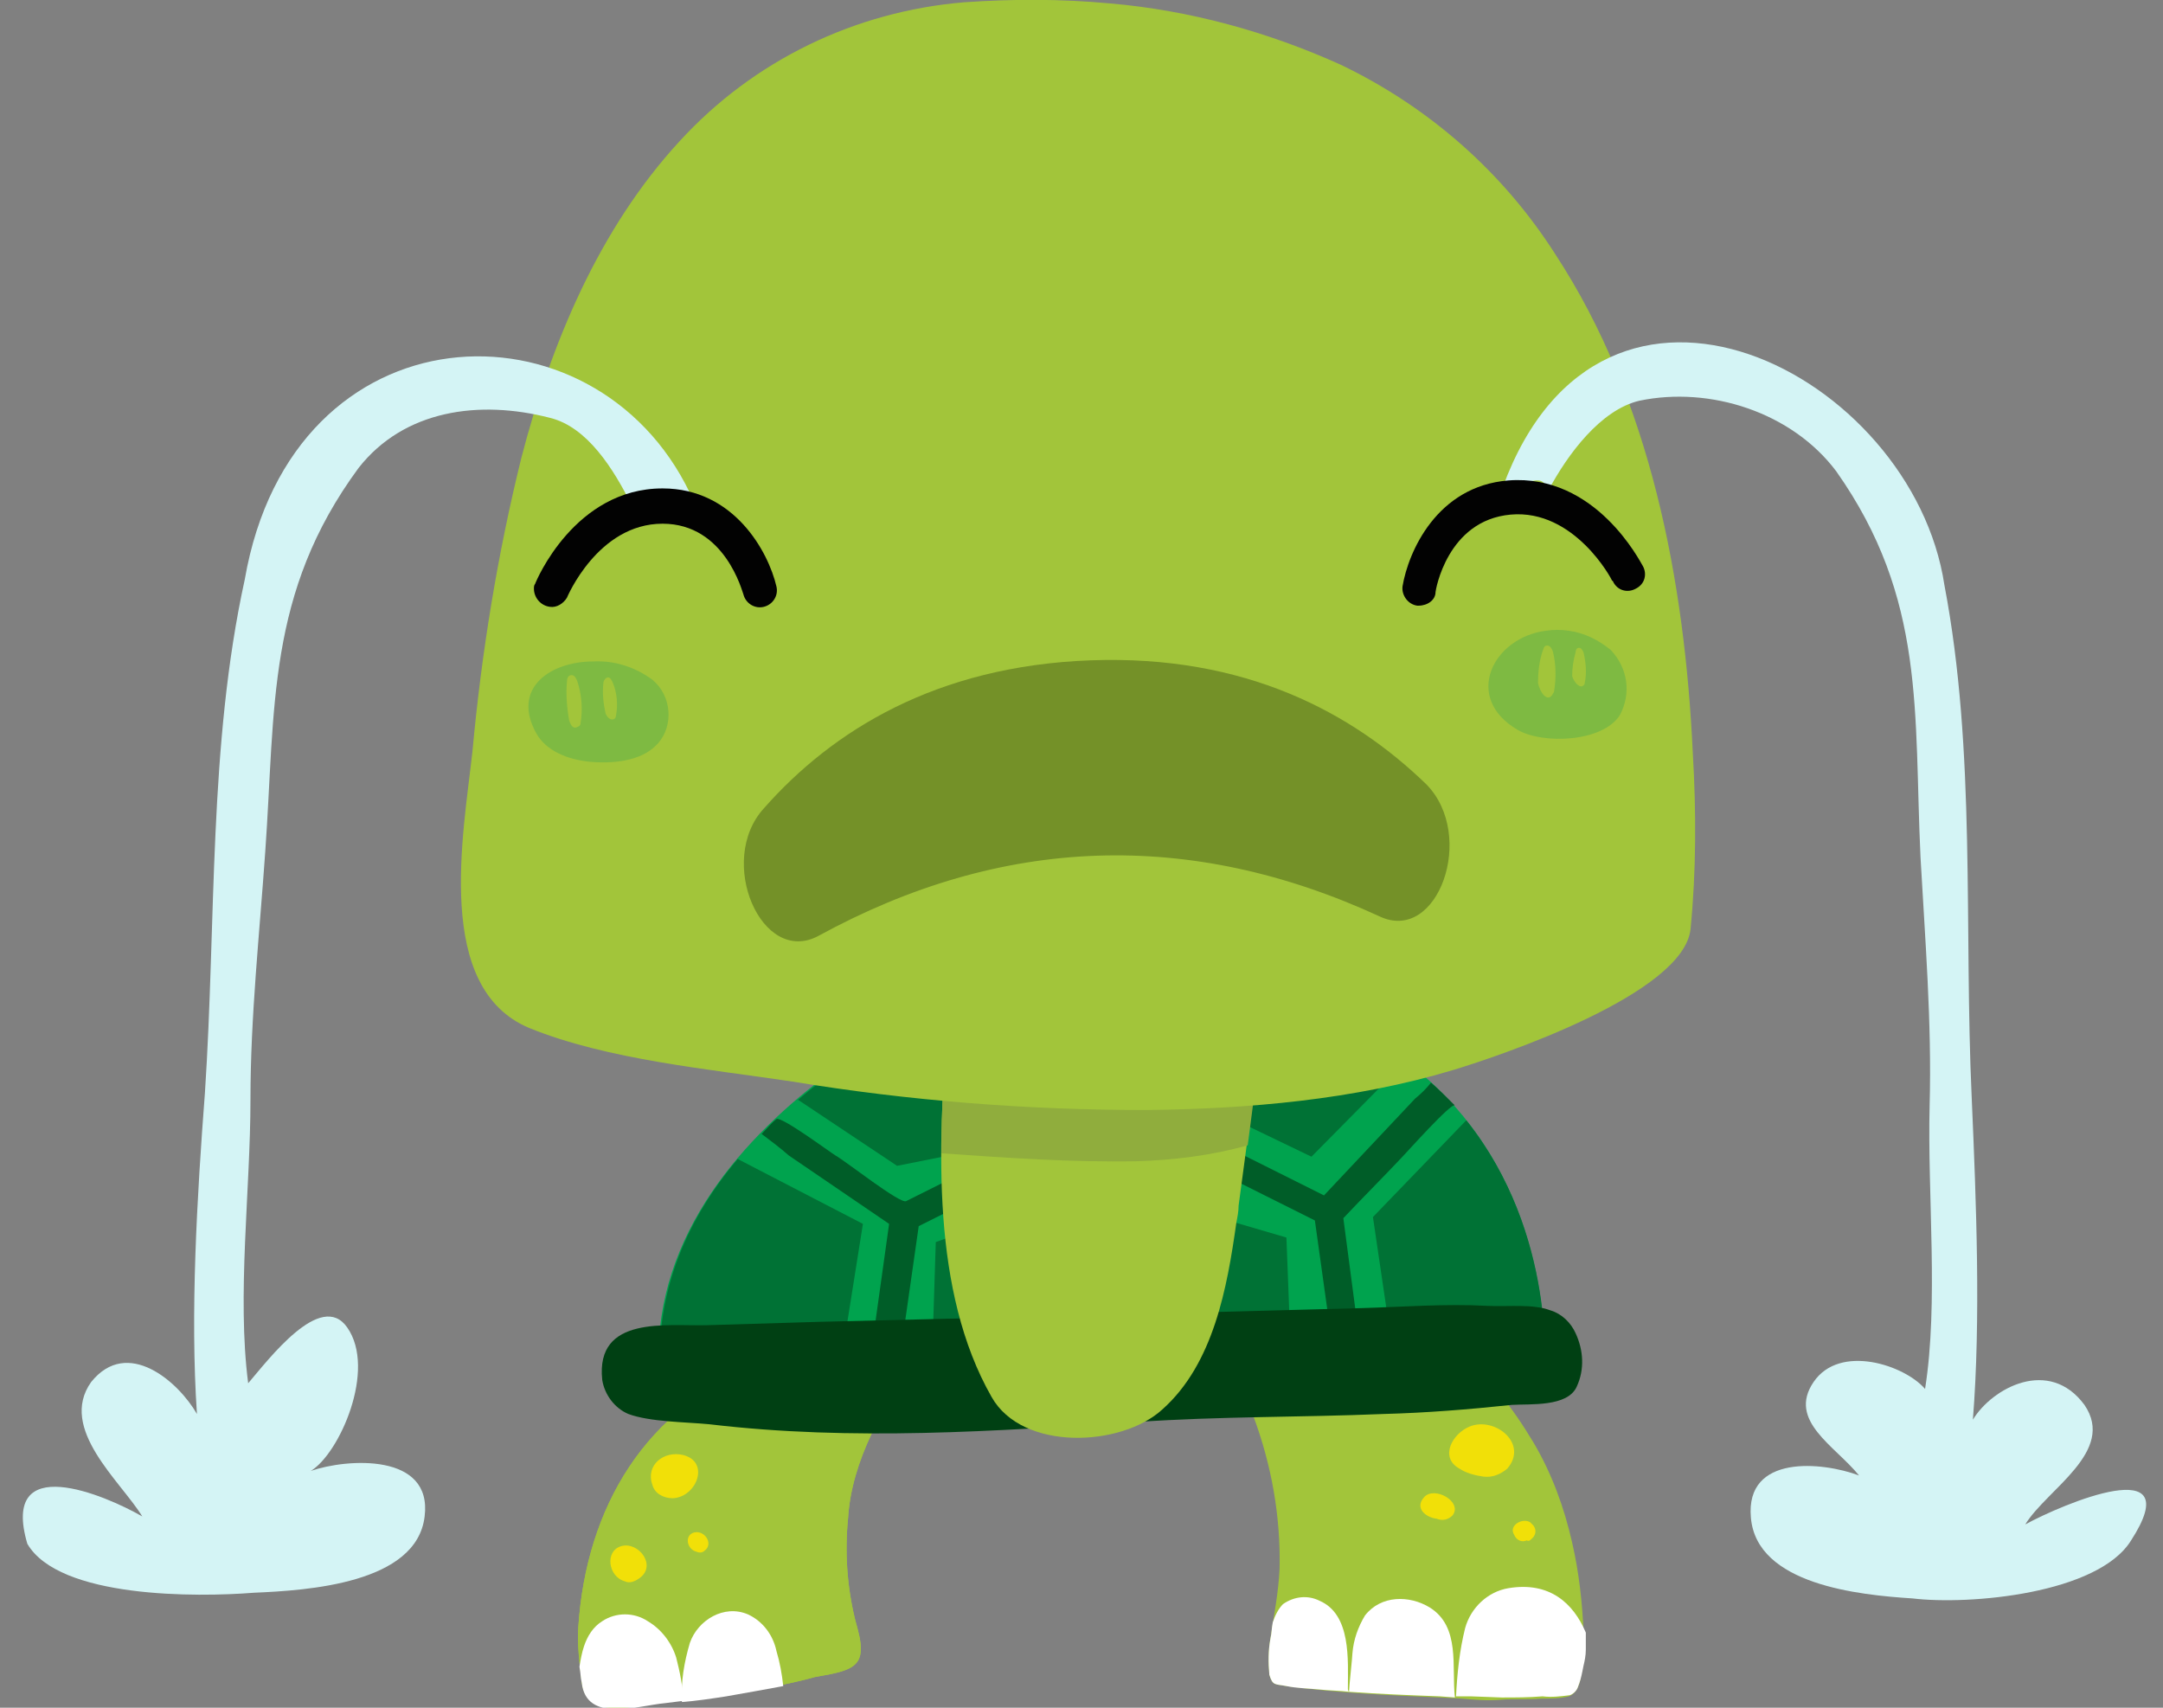 <svg version="1.1" id="B1_emowJrb7" xmlns="http://www.w3.org/2000/svg" xmlns:xlink="http://www.w3.org/1999/xlink" x="0px" y="0px" viewBox="0 0 190 150" style="enable-background:new 0 0 190.3 150.2;" xml:space="preserve"><rect x="0" y="0" width="190" height="150" fill="#808080" stroke="none"/><style>@-webkit-keyframes rykX7sDkSZQ_Hk1HYJSZ7_Animation{0%{-webkit-transform: scale(1, 1);transform: scale(1, 1);}50%{-webkit-transform: scale(1.1, 1.1);transform: scale(1.1, 1.1);}100%{-webkit-transform: scale(1, 1);transform: scale(1, 1);}}@keyframes rykX7sDkSZQ_Hk1HYJSZ7_Animation{0%{-webkit-transform: scale(1, 1);transform: scale(1, 1);}50%{-webkit-transform: scale(1.1, 1.1);transform: scale(1.1, 1.1);}100%{-webkit-transform: scale(1, 1);transform: scale(1, 1);}}@-webkit-keyframes ry5z7oP1SW7_Animation{0%{opacity: 1;}10%{opacity: 0;}20%{opacity: 1;}30%{opacity: 0;}40%{opacity: 1;}50%{opacity: 0;}60%{opacity: 1;}70%{opacity: 0;}80%{opacity: 1;}90%{opacity: 0;}100%{opacity: 1;}}@keyframes ry5z7oP1SW7_Animation{0%{opacity: 1;}10%{opacity: 0;}20%{opacity: 1;}30%{opacity: 0;}40%{opacity: 1;}50%{opacity: 0;}60%{opacity: 1;}70%{opacity: 0;}80%{opacity: 1;}90%{opacity: 0;}100%{opacity: 1;}}@-webkit-keyframes r1DM7jPJSb7_Animation{0%{opacity: 0;}10%{opacity: 1;}20%{opacity: 0;}30%{opacity: 1;}40%{opacity: 0;}50%{opacity: 1;}60%{opacity: 0;}70%{opacity: 1;}80%{opacity: 0;}90%{opacity: 1;}100%{opacity: 0;}}@keyframes r1DM7jPJSb7_Animation{0%{opacity: 0;}10%{opacity: 1;}20%{opacity: 0;}30%{opacity: 1;}40%{opacity: 0;}50%{opacity: 1;}60%{opacity: 0;}70%{opacity: 1;}80%{opacity: 0;}90%{opacity: 1;}100%{opacity: 0;}}#B1_emowJrb7 *{-webkit-animation-duration: 1s;animation-duration: 1s;-webkit-animation-iteration-count: infinite;animation-iteration-count: infinite;-webkit-animation-timing-function: cubic-bezier(0, 0, 1, 1);animation-timing-function: cubic-bezier(0, 0, 1, 1);}#SJol7jvJHZQ{fill: #00A34E;}#Bk2xQowJH-7{fill: #005D28;}#Hkpe7sDkH-X{fill: #A2C53A;}#S1ReQjw1HbX{fill: #A2C53A;}#HJ1-XsPJrbm{fill: #A2C53A;}#Bke-Xiv1r-Q{fill: #FFFFFF;}#BJZZmsP1HZQ{fill: #FFFFFF;}#SJGW7oDkHb7{fill: #FFFFFF;}#r1mbXsP1HbX{fill: #C2D69F;}#ryV-msvkHW7{fill: #FFFFFF;}#ryr-QsP1SZX{fill: #FFFFFF;}#HJI-7oPJBZm{fill: #007235;}#B1vWQjwyH-Q{fill: #F1E008;}#rkdWmjvkrZQ{fill: #F1E008;}#SyKZ7jDyS-7{fill: #F1E008;}#Syqb7jv1HZQ{fill: #F1E008;}#HysbXsDJBWQ{fill: #F1E008;}#H1h-7jPkS-7{fill: #F1E008;}#SJp-QoDJBbm{fill: #007235;}#SJA-QsvyrWQ{fill: #007235;}#Syyf7jP1rbX{fill: #007235;}#SkxG7svkBWX{fill: #007235;}#rJWf7iDJBbm{fill: #004013;}#rJzGmsvJrWm{fill: #A2C53A;}#HkQMmiDJrbm{fill: #90AD3D;}#SJEM7ow1BZ7{fill: #A2C53A;}#S1rzXowkHWX{fill: #7EBA42;}#S1IMQoDkBWm{fill: #7EBA42;}#r1_GmsP1Bbm{fill: #D4F4F5;}#r1KzQoDyBZX{fill: #D4F4F5;}#HJofmsw1BbX{fill: #D4F4F5;}#H1hGmsDkSbQ{fill: #D4F4F5;}#ByTGmjPJSbm{fill: #020202;}#HJCzXiPkBWX{fill: #020202;}#rykX7sDkSZQ{fill: #749128;}#ByeXQiPyBWQ{fill: #A2C53A;}#r1W7mowJHbQ{fill: #A2C53A;}#S1M7XjPyBWQ{fill: #A2C53A;}#rkXmQjPyr-7{fill: #A2C53A;}#r1DM7jPJSb7{-webkit-animation-name: r1DM7jPJSb7_Animation;animation-name: r1DM7jPJSb7_Animation;-webkit-transform-origin: 50% 50%;transform-origin: 50% 50%;transform-box: fill-box;opacity: 0;}#ry5z7oP1SW7{-webkit-animation-name: ry5z7oP1SW7_Animation;animation-name: ry5z7oP1SW7_Animation;-webkit-transform-origin: 50% 50%;transform-origin: 50% 50%;transform-box: fill-box;opacity: 1;}#rykX7sDkSZQ_Hk1HYJSZ7{-webkit-animation-name: rykX7sDkSZQ_Hk1HYJSZ7_Animation;animation-name: rykX7sDkSZQ_Hk1HYJSZ7_Animation;-webkit-transform-origin: 50% 0%;transform-origin: 50% 0%;transform-box: fill-box;}</style>

<title>Asset 40</title>
<g id="BJFgXsPkSZX">
	<g id="Sk5eQsvyHb7">
		<path d="M87.3,86.1c0,0-32,12.3-29.3,35.9l77.6-1.2C135.7,120.8,139.3,81,87.3,86.1z" id="SJol7jvJHZQ"/>
		<path d="M119.2,116.1l-1.2-9.1c1.7-1.8,3.4-3.5,5.1-5.3c0.4-0.4,4.4-4.9,4.7-4.6c-0.7-0.7-1.4-1.4-2.1-2&#10;&#9;&#9;&#9;c-0.4,0.5-0.9,1-1.4,1.4l-8,8.5l-9.6-4.8c-0.2-0.1-0.4-0.2-0.6-0.2l-16,0.4c-0.2,0-0.4,0.1-0.5,0.1l-10,5c-0.5,0.3-5.3-3.5-6.2-4&#10;&#9;&#9;&#9;c-0.5-0.3-4.8-3.5-5.2-3.2s-0.9,0.9-1.3,1.3c0.8,0.6,1.6,1.2,2.4,1.9l8.8,6l-1.3,9.3c0.1,1.6,0.1,3.2-0.1,4.8h1.8&#10;&#9;&#9;&#9;c0.2-0.2,0.3-0.4,0.3-0.6l1.9-13.3l9.8-4.9l15.4-0.4l9.6,4.8l1.8,12.9c0,0.3,0.2,0.6,0.4,0.8h2.1&#10;&#9;&#9;&#9;C119.2,119.5,119,117.8,119.2,116.1z" id="Bk2xQowJH-7"/>
		<path d="M75.1,142.2c-0.7-2.9-0.9-5.9-0.6-8.9c0.3-4.9,3.1-10,6.1-13.8c-2.5-0.6-5.5-2-8.1-1.4&#10;&#9;&#9;&#9;c-1.9,0.5-3.8,1-5.7,1.7c-10.1,3.8-15.3,12.6-16,23.1c-0.1,1.6,0.1,3.2,0.3,4.8c0.4,3.6,5,2,7.3,1.8c1.8-0.2,3.7-0.4,5.5-0.7&#10;&#9;&#9;&#9;c2.6-0.4,5.2-0.8,7.7-1.5c1-0.2,2.8-0.4,3.5-1.1C76.1,145.3,75.4,143.4,75.1,142.2z" id="Hkpe7sDkH-X"/>
		<path d="M75.1,142.2c-0.7-2.9-0.9-5.9-0.6-8.9c0.3-4.9,3.1-10,6.1-13.8c-2.5-0.6-5.5-2-8.1-1.4&#10;&#9;&#9;&#9;c-1.9,0.5-3.8,1-5.7,1.7c-10.1,3.8-15.3,12.6-16,23.1c-0.1,1.6,0.1,3.2,0.3,4.8c0.4,3.6,5,2,7.3,1.8c1.8-0.2,3.7-0.4,5.5-0.7&#10;&#9;&#9;&#9;c2.6-0.4,5.2-0.8,7.7-1.5c1-0.2,2.8-0.4,3.5-1.1C76.1,145.3,75.4,143.4,75.1,142.2z" id="S1ReQjw1HbX"/>
		<path d="M107.6,118.7c0.7,0,2.3,5.2,2.5,5.7c1.6,4.3,2.4,8.8,2.3,13.4c-0.1,2.1-0.5,4.1-0.8,6.1&#10;&#9;&#9;&#9;c-0.2,1.1-0.2,2.1-0.1,3.2c0.3,1,0.5,0.8,1.5,1c4.5,0.6,9,0.8,13.5,1l1.9,0.1c1.2,0.1,2.2,0.2,3.4,0.1s2.4,0,3.6-0.1&#10;&#9;&#9;&#9;c0.8,0,1.6,0,2.4-0.2c0.8-0.3,1-1.2,1.1-2c0.2-1.2,0.2-2.4,0.2-3.6c-0.1-2.6-0.4-5.3-1-7.9c-0.7-3.1-1.8-6.1-3.4-8.8&#10;&#9;&#9;&#9;c-0.9-1.5-1.9-3-3-4.3c-0.6-0.7-1.2-1.3-1.9-2c-0.4-0.4-1.6-1.9-2.2-1.9L107.6,118.7z" id="HJ1-XsPJrbm"/>
		<path d="M51.1,147.8c0.4,3.6,5,2,7.3,1.8l1.6-0.2c0-1.3-0.3-2.6-0.6-3.8c-0.4-1.3-1.3-2.5-2.5-3.2&#10;&#9;&#9;&#9;c-1.2-0.8-2.8-0.8-4,0c-0.8,0.5-1.3,1.3-1.6,2.2c-0.2,0.6-0.3,1.2-0.4,1.8C51,146.9,51,147.4,51.1,147.8z" id="Bke-Xiv1r-Q"/>
		<path d="M68.8,148.1c-0.1-1-0.3-2.1-0.6-3.1c-0.3-1.4-1.2-2.6-2.5-3.2c-2.1-0.9-4.4,0.5-5.1,2.5&#10;&#9;&#9;&#9;c-0.5,1.7-0.8,3.4-0.7,5.2c1.3-0.1,2.6-0.3,3.9-0.5C65.5,148.7,67.2,148.4,68.8,148.1z" id="BJZZmsP1HZQ"/>
		<path d="M125.6,141.2c-1.8-1.1-4.3-1.1-5.7,0.7c-0.6,1-1,2.1-1.1,3.3c0,0.3-0.3,3-0.3,3.4c2.7,0.2,5.3,0.3,8,0.4&#10;&#9;&#9;&#9;l1.3,0.1C127.5,146.4,128.3,142.9,125.6,141.2z" id="SJGW7oDkHb7"/>
		<path d="M127.8,149.1L127.8,149.1z" id="r1mbXsP1HbX"/>
		<path d="M139.3,144.9c0-0.5,0-1,0-1.5c-1.1-2.6-3.2-4.5-6.8-3.9c-1.8,0.3-3.3,1.7-3.8,3.5c-0.5,2-0.7,4-0.8,6h0.6h0.2&#10;&#9;&#9;&#9;h0.5l2.7,0.1c1.2,0,2.4,0,3.6-0.1c0.8,0.1,1.6,0,2.4-0.1c0.3-0.1,0.6-0.4,0.7-0.7c0.2-0.5,0.3-0.9,0.4-1.4l0.1-0.5&#10;&#9;&#9;&#9;C139.2,145.9,139.3,145.4,139.3,144.9z" id="ryV-msvkHW7"/>
		<path d="M118.5,148.6c-0.1-0.1-0.1-0.2-0.1-0.3c0-2.5,0.3-6.5-2.5-7.7c-1-0.5-2.2-0.4-3.2,0.3c-0.4,0.4-0.7,1-0.9,1.6&#10;&#9;&#9;&#9;c-0.1,0.5-0.1,1-0.2,1.4c-0.2,1.1-0.2,2.1-0.1,3.2c0.3,1,0.5,0.8,1.5,1s1.9,0.2,2.9,0.3S117.7,148.5,118.5,148.6z" id="ryr-QsP1SZX"/>
		<path d="M128.8,98.4l-8.2,8.5l1.4,9.5l10.2,4.5l3.4-0.1C135.7,120.8,136.8,108.4,128.8,98.4z" id="HJI-7oPJBZm"/>
		<path d="M132.4,129c1.9-2.2-1.1-4.6-3.3-3.7c-1.5,0.6-2.7,2.7-0.9,3.7c0.6,0.4,1.4,0.6,2.1,0.7&#10;&#9;&#9;&#9;C131.1,129.8,131.8,129.5,132.4,129z" id="B1vWQjwyH-Q"/>
		<path d="M127.6,133.1c0.9-1.2-1.6-2.6-2.5-1.6s0.2,1.8,1.1,1.9C126.7,133.6,127.2,133.5,127.6,133.1z" id="rkdWmjvkrZQ"/>
		<path d="M134.5,135.2c0.4-0.3,0.5-0.8,0.2-1.2c-0.1-0.1-0.2-0.2-0.3-0.3c-0.7-0.4-1.9,0.3-1.4,1.1&#10;&#9;&#9;&#9;c0.2,0.5,0.7,0.7,1.1,0.5C134.3,135.4,134.4,135.3,134.5,135.2z" id="SyKZ7jDyS-7"/>
		<path d="M59.1,131.6c-0.8,0-1.6-0.4-1.8-1.2c-0.6-1.7,1-3,2.7-2.6C62.4,128.4,61.2,131.5,59.1,131.6z" id="Syqb7jv1HZQ"/>
		<path d="M61.9,136.2c0.8-0.6,0-1.8-0.9-1.6s-0.7,1.5,0.2,1.7C61.4,136.4,61.7,136.4,61.9,136.2z" id="HysbXsDJBWQ"/>
		<path d="M56.2,138.6c1.5-1.1-0.1-3.2-1.6-2.8s-1.2,2.7,0.3,3.1C55.3,139.1,55.8,138.9,56.2,138.6z" id="H1h-7jPkS-7"/>
		<path d="M75.8,107.5l-11-5.7c-4.3,5.1-7.3,11.5-6.8,19.1l15.8-0.8L75.8,107.5z" id="SJp-QoDJBbm"/>
		<path d="M94.4,99.3l-1.5-13.6c-1.8,0.1-3.6,0.2-5.5,0.4c-6.3,2.6-12.1,6.1-17.3,10.5l8.7,5.8L94.4,99.3z" id="SJA-QsvyrWQ"/>
		<path d="M115.2,101.6l8.3-8.4c-4.1-3-8.7-5-13.6-6.1l-8.9,7.7l0.7,0.3L115.2,101.6z" id="Syyf7jP1rbX"/>
		<polygon points="81.9,118.5 82.2,109.1 96.6,103.9 113,108.7 113.4,119.1 &#9;&#9;" id="SkxG7svkBWX"/>
		<path d="M136.2,115.1c1,0.3,1.8,1.1,2.2,2c0.7,1.5,0.8,3.2,0.1,4.7c-0.8,1.8-4.1,1.5-5.7,1.6&#10;&#9;&#9;&#9;c-3.8,0.4-7.5,0.7-11.3,0.8c-7.2,0.3-14.4,0.2-21.6,0.7c-12.6,0.8-24.9,1.7-37.6,0.2c-2.1-0.2-5.2-0.2-7.1-0.9&#10;&#9;&#9;&#9;c-1.2-0.5-2.1-1.7-2.3-3c-0.6-5.7,5.7-4.7,9.2-4.8l10-0.3l24.9-0.6l22.6-0.6c3.5-0.1,7.4-0.4,11-0.2&#10;&#9;&#9;&#9;C132.5,114.8,134.6,114.5,136.2,115.1z" id="rJWf7iDJBbm"/>
		<path d="M83.2,90.2c-0.8,10.5-1.4,23.2,3.9,32.5c2.7,4.8,11.4,4.4,15,1.1c4.5-4,5.7-10.7,6.5-16.4&#10;&#9;&#9;&#9;c0.1-0.5,0.2-1,0.2-1.5c4.3-31.4,1-17.9,1-17.9L83.2,90.2z" id="rJzGmsvJrWm"/>
		<path d="M111.1,87.7c0-0.1,0-0.2,0-0.3s0-0.3,0-0.4s0-0.1,0-0.2s0-0.3,0-0.4l0,0c0-0.8-0.1-1.1-0.2-1.1&#10;&#9;&#9;&#9;c-0.3,0-1,2.9-1,2.9l-26.7,2.1c-0.3,3.5-0.5,7.2-0.5,11c5.7,0.4,11.4,0.8,17.1,0.7c3.3-0.1,6.6-0.5,9.8-1.4&#10;&#9;&#9;&#9;c0.6-4.5,1-7.8,1.2-10.1v-0.1c0-0.3,0-0.5,0.1-0.8v-0.4c0-0.2,0-0.3,0-0.5v-0.4C111,88,111,87.9,111.1,87.7z" id="HkQMmiDJrbm"/>
		<path d="M97.5,0.3C93.2-0.1,89-0.1,84.7,0.2C75.1,1,66.2,5.3,59.7,12.4c-7.1,7.7-11.3,17.8-13.9,27.8&#10;&#9;&#9;&#9;c-2.1,8.5-3.5,17.1-4.3,25.8c-0.8,7.3-3.4,20.8,5,24.3c6.9,2.8,15.8,3.6,23.1,4.7c10.3,1.7,20.7,2.5,31.1,2.5&#10;&#9;&#9;&#9;c9-0.1,18.2-0.9,26.9-3.5c4.3-1.3,20.3-6.7,20.9-12.4c0.5-5.1,0.5-10.3,0.2-15.4c-0.7-15.1-3.7-31.1-12.1-43.9&#10;&#9;&#9;&#9;c-4.6-7.2-11.1-12.9-18.8-16.6C111.4,2.8,104.5,0.9,97.5,0.3z" id="SJEM7ow1BZ7"/>
		<path d="M137.8,55.4c-0.7-0.1-1.3-0.1-2,0c-4.7,0.6-7.3,5.9-2.5,8.7c2.2,1.3,7.5,1.1,9-1.3c1-1.9,0.7-4.1-0.8-5.7&#10;&#9;&#9;&#9;C140.4,56.2,139.2,55.6,137.8,55.4z" id="S1rzXowkHWX"/>
		<path d="M51.7,66.9c-1.8-0.2-3.7-0.9-4.6-2.5c-2.2-4,1.3-6.3,5-6.3c1.9-0.1,3.7,0.5,5.2,1.6c1.7,1.4,1.9,4,0.5,5.6&#10;&#9;&#9;&#9;c0,0-0.1,0.1-0.1,0.1C56.3,66.9,53.7,67.1,51.7,66.9z" id="S1IMQoDkBWm"/>
		<g id="r1DM7jPJSb7">
			<path d="M60.6,43.3c-8.4-17-35.4-6.1-39.1,10.3c-3.2,14.2-2.5,29.1-3.5,43.7c-0.7,8.9-1.3,18.8-0.7,27.4&#10;&#9;&#9;&#9;&#9;c-1.6-2.8-7.3-8.2-10.4-4.2c-2.9,4,3.7,10,5.6,13c-3.3-1.8-16.2-4.9-11.2,2.8c2.8,4.7,16,4.1,21,3.7c4.7-0.2,13.9-3.4,14.6-9.1&#10;&#9;&#9;&#9;&#9;c0.7-5.5-6.4-2.3-9.6-1.2c0.7-2.8,5.4-5.4,3.3-8.7s-7-0.8-8.7,1.2c-1-7.4,0.2-16.5,0.2-24.1c0-7.1,0.8-14.1,1.3-21.2&#10;&#9;&#9;&#9;&#9;c0.9-12.3,0.1-22,8.2-32.7c4-4.9,11.3-7,17.5-5.5c3.3,0.8,5.9,4.3,7.6,7.4C56.9,44.3,58.7,43.4,60.6,43.3z" id="r1_GmsP1Bbm"/>
			<path d="M132,42.8c8.8-16.8,35.6-5.2,38.8,11.3c2.8,14.3,1.7,29.1,2.4,43.8c0.4,8.9,0.8,18.8,0.1,27.4&#10;&#9;&#9;&#9;&#9;c1.7-2.7,7.5-8,10.5-3.9c2.8,4-4,9.9-5.9,12.9c3.3-1.7,16.3-4.5,11.1,3.1c-2.9,4.6-16.1,3.7-21.1,3.1c-4.7-0.3-13.8-3.8-14.4-9.5&#10;&#9;&#9;&#9;&#9;c-0.5-5.5,6.4-2.1,9.6-1c-0.7-2.8-5.2-5.5-3-8.8s7-0.6,8.7,1.4c1.2-7.4,0.2-16.5,0.4-24.1c0.2-7.1-0.4-14.1-0.8-21.2&#10;&#9;&#9;&#9;&#9;c-0.6-12.3,0.5-22-7.4-32.9c-3.9-5-11.1-7.3-17.3-6c-3.4,0.7-6.2,4.1-7.9,7.2C135.5,43.8,133.9,42.9,132,42.8z" id="r1KzQoDyBZX"/>
		</g>
		<g id="ry5z7oP1SW7">
			<path d="M60.6,43.3c-8.4-17.5-34.9-16.6-39.1,7.6c-3.2,14.6-2.5,30-3.5,45.1c-0.7,9.2-1.3,19.4-0.7,28.2&#10;&#9;&#9;&#9;&#9;c-1.6-2.8-6.1-6.8-9.3-2.8c-2.9,4.1,2.6,8.7,4.5,11.8c-3.3-1.9-12.5-5.8-10.1,2.4c2.8,4.8,14.9,4.7,19.9,4.3&#10;&#9;&#9;&#9;&#9;c4.7-0.2,14.3-0.8,15-6.7c0.7-5.6-6.8-5.1-10-4c2.5-1.5,5.8-8.9,3.2-12.6c-2.3-3.3-6.9,2.8-8.7,4.9c-1-7.7,0.2-17,0.2-24.9&#10;&#9;&#9;&#9;&#9;c0-7.3,0.8-14.6,1.3-21.8c0.9-12.6,0.1-22.7,8.2-33.7c4-5.1,10.6-6,16.8-4.4c3.3,0.8,5.6,4.5,7.2,7.7&#10;&#9;&#9;&#9;&#9;C55.8,42.5,58.7,43.4,60.6,43.3z" id="HJofmsw1BbX"/>
			<path d="M132,42.8c8.8-24,36-10,38.8,8.6c2.8,14.7,1.7,30,2.4,45.1c0.4,9.2,0.8,19.4,0.1,28.2&#10;&#9;&#9;&#9;&#9;c1.7-2.8,6.7-5.5,9.8-1.3c2.8,4.1-3.3,7.4-5.2,10.5c3.3-1.8,14.4-6.5,9.3,1.4c-2.9,4.7-14.2,5.7-19.2,5.1&#10;&#9;&#9;&#9;&#9;c-4.7-0.3-13.7-1.2-14.2-7.1c-0.5-5.6,6.3-4.9,9.5-3.7c-2.1-2.6-6.3-4.8-4-8.2s8-1.5,9.8,0.6c1.2-7.6,0.2-17,0.4-24.9&#10;&#9;&#9;&#9;&#9;c0.2-7.3-0.4-14.6-0.8-21.8c-0.6-12.7,0.5-22.7-7.4-33.9c-3.9-5.2-11.1-7.5-17.3-6.2c-3.4,0.8-6.3,4.7-8,7.9&#10;&#9;&#9;&#9;&#9;C135.4,41.2,133.9,42.9,132,42.8z" id="H1hGmsDkSbQ"/>
		</g>
		<path d="M48.3,53.3c-0.8-0.1-1.4-0.8-1.4-1.6c0-0.1,0-0.3,0.1-0.4c0.1-0.3,3.5-8.4,11.2-8.4c6.3,0,9.3,5.6,10,8.6&#10;&#9;&#9;&#9;c0.2,0.8-0.3,1.6-1.1,1.8s-1.6-0.3-1.8-1.1c-0.1-0.2-1.6-6.2-7.1-6.2c-5.7,0-8.4,6.5-8.4,6.5C49.5,53,48.9,53.4,48.3,53.3z" id="ByTGmjPJSbm"/>
		<path d="M124.6,53.2h-0.1c-0.8-0.1-1.4-0.9-1.3-1.7c0,0,0,0,0,0c0.5-3,3-8.8,9.3-9.3c7.7-0.6,11.6,7.2,11.8,7.5&#10;&#9;&#9;&#9;c0.4,0.7,0.2,1.6-0.6,2c-0.7,0.4-1.6,0.2-2-0.6c0,0,0-0.1-0.1-0.1c0-0.1-3.3-6.3-8.9-5.8s-6.6,6.7-6.6,6.8&#10;&#9;&#9;&#9;C126.1,52.7,125.4,53.2,124.6,53.2z" id="HJCzXiPkBWX"/>
		<g id="rykX7sDkSZQ_Hk1HYJSZ7" data-animator-group="true" data-animator-type="2"><path d="M121.2,80.5c-16.7-7.7-33.2-7.1-49.3,1.7c-5,2.7-9-6.6-4.8-11.2c6-6.8,15.1-12.5,28.7-13s23,4.6,29.5,10.9&#10;&#9;&#9;&#9;C129.7,73.4,126.3,82.9,121.2,80.5z" id="rykX7sDkSZQ"/></g>
		<path d="M136.3,61.1c0.1-0.1,0.1-0.2,0.2-0.3c0.2-1.2,0.2-2.4-0.1-3.6c-0.1-0.2-0.2-0.5-0.5-0.5s-0.3,0.3-0.4,0.5&#10;&#9;&#9;&#9;c-0.3,0.9-0.4,1.9-0.4,2.8C135.3,60.9,135.9,61.6,136.3,61.1z" id="ByeXQiPyBWQ"/>
		<path d="M139.1,60.2c0.1-0.1,0.1-0.1,0.1-0.2c0.2-0.9,0.1-1.8-0.1-2.7c-0.1-0.2-0.2-0.4-0.4-0.4s-0.3,0.2-0.3,0.4&#10;&#9;&#9;&#9;c-0.2,0.7-0.3,1.4-0.3,2.1C138.3,60,138.8,60.5,139.1,60.2z" id="r1W7mowJHbQ"/>
		<path d="M51,63.5c0.2-1.2,0.1-2.5-0.3-3.7c-0.1-0.2-0.2-0.5-0.5-0.5s-0.4,0.3-0.4,0.6c-0.1,1.1,0,2.3,0.2,3.4&#10;&#9;&#9;&#9;c0.1,0.3,0.3,0.7,0.6,0.6S51,63.7,51,63.5z" id="S1M7XjPyBWQ"/>
		<path d="M54.1,62.9c0.2-1,0.1-2.1-0.3-3c-0.1-0.2-0.2-0.4-0.4-0.4S53,59.8,53,60c-0.1,0.9,0,1.8,0.2,2.7&#10;&#9;&#9;&#9;c0.1,0.2,0.3,0.5,0.6,0.5C53.9,63.2,54.1,63.1,54.1,62.9z" id="rkXmQjPyr-7"/>
	</g>
</g>
<script>(function(){var a=document.querySelector('#B1_emowJrb7'),b=a.querySelectorAll('style'),c=function(d){b.forEach(function(f){var g=f.textContent;g&amp;&amp;(f.textContent=g.replace(/transform-box:[^;\r\n]*/gi,'transform-box: '+d))})};c('initial'),window.requestAnimationFrame(function(){return c('fill-box')})})();</script></svg>